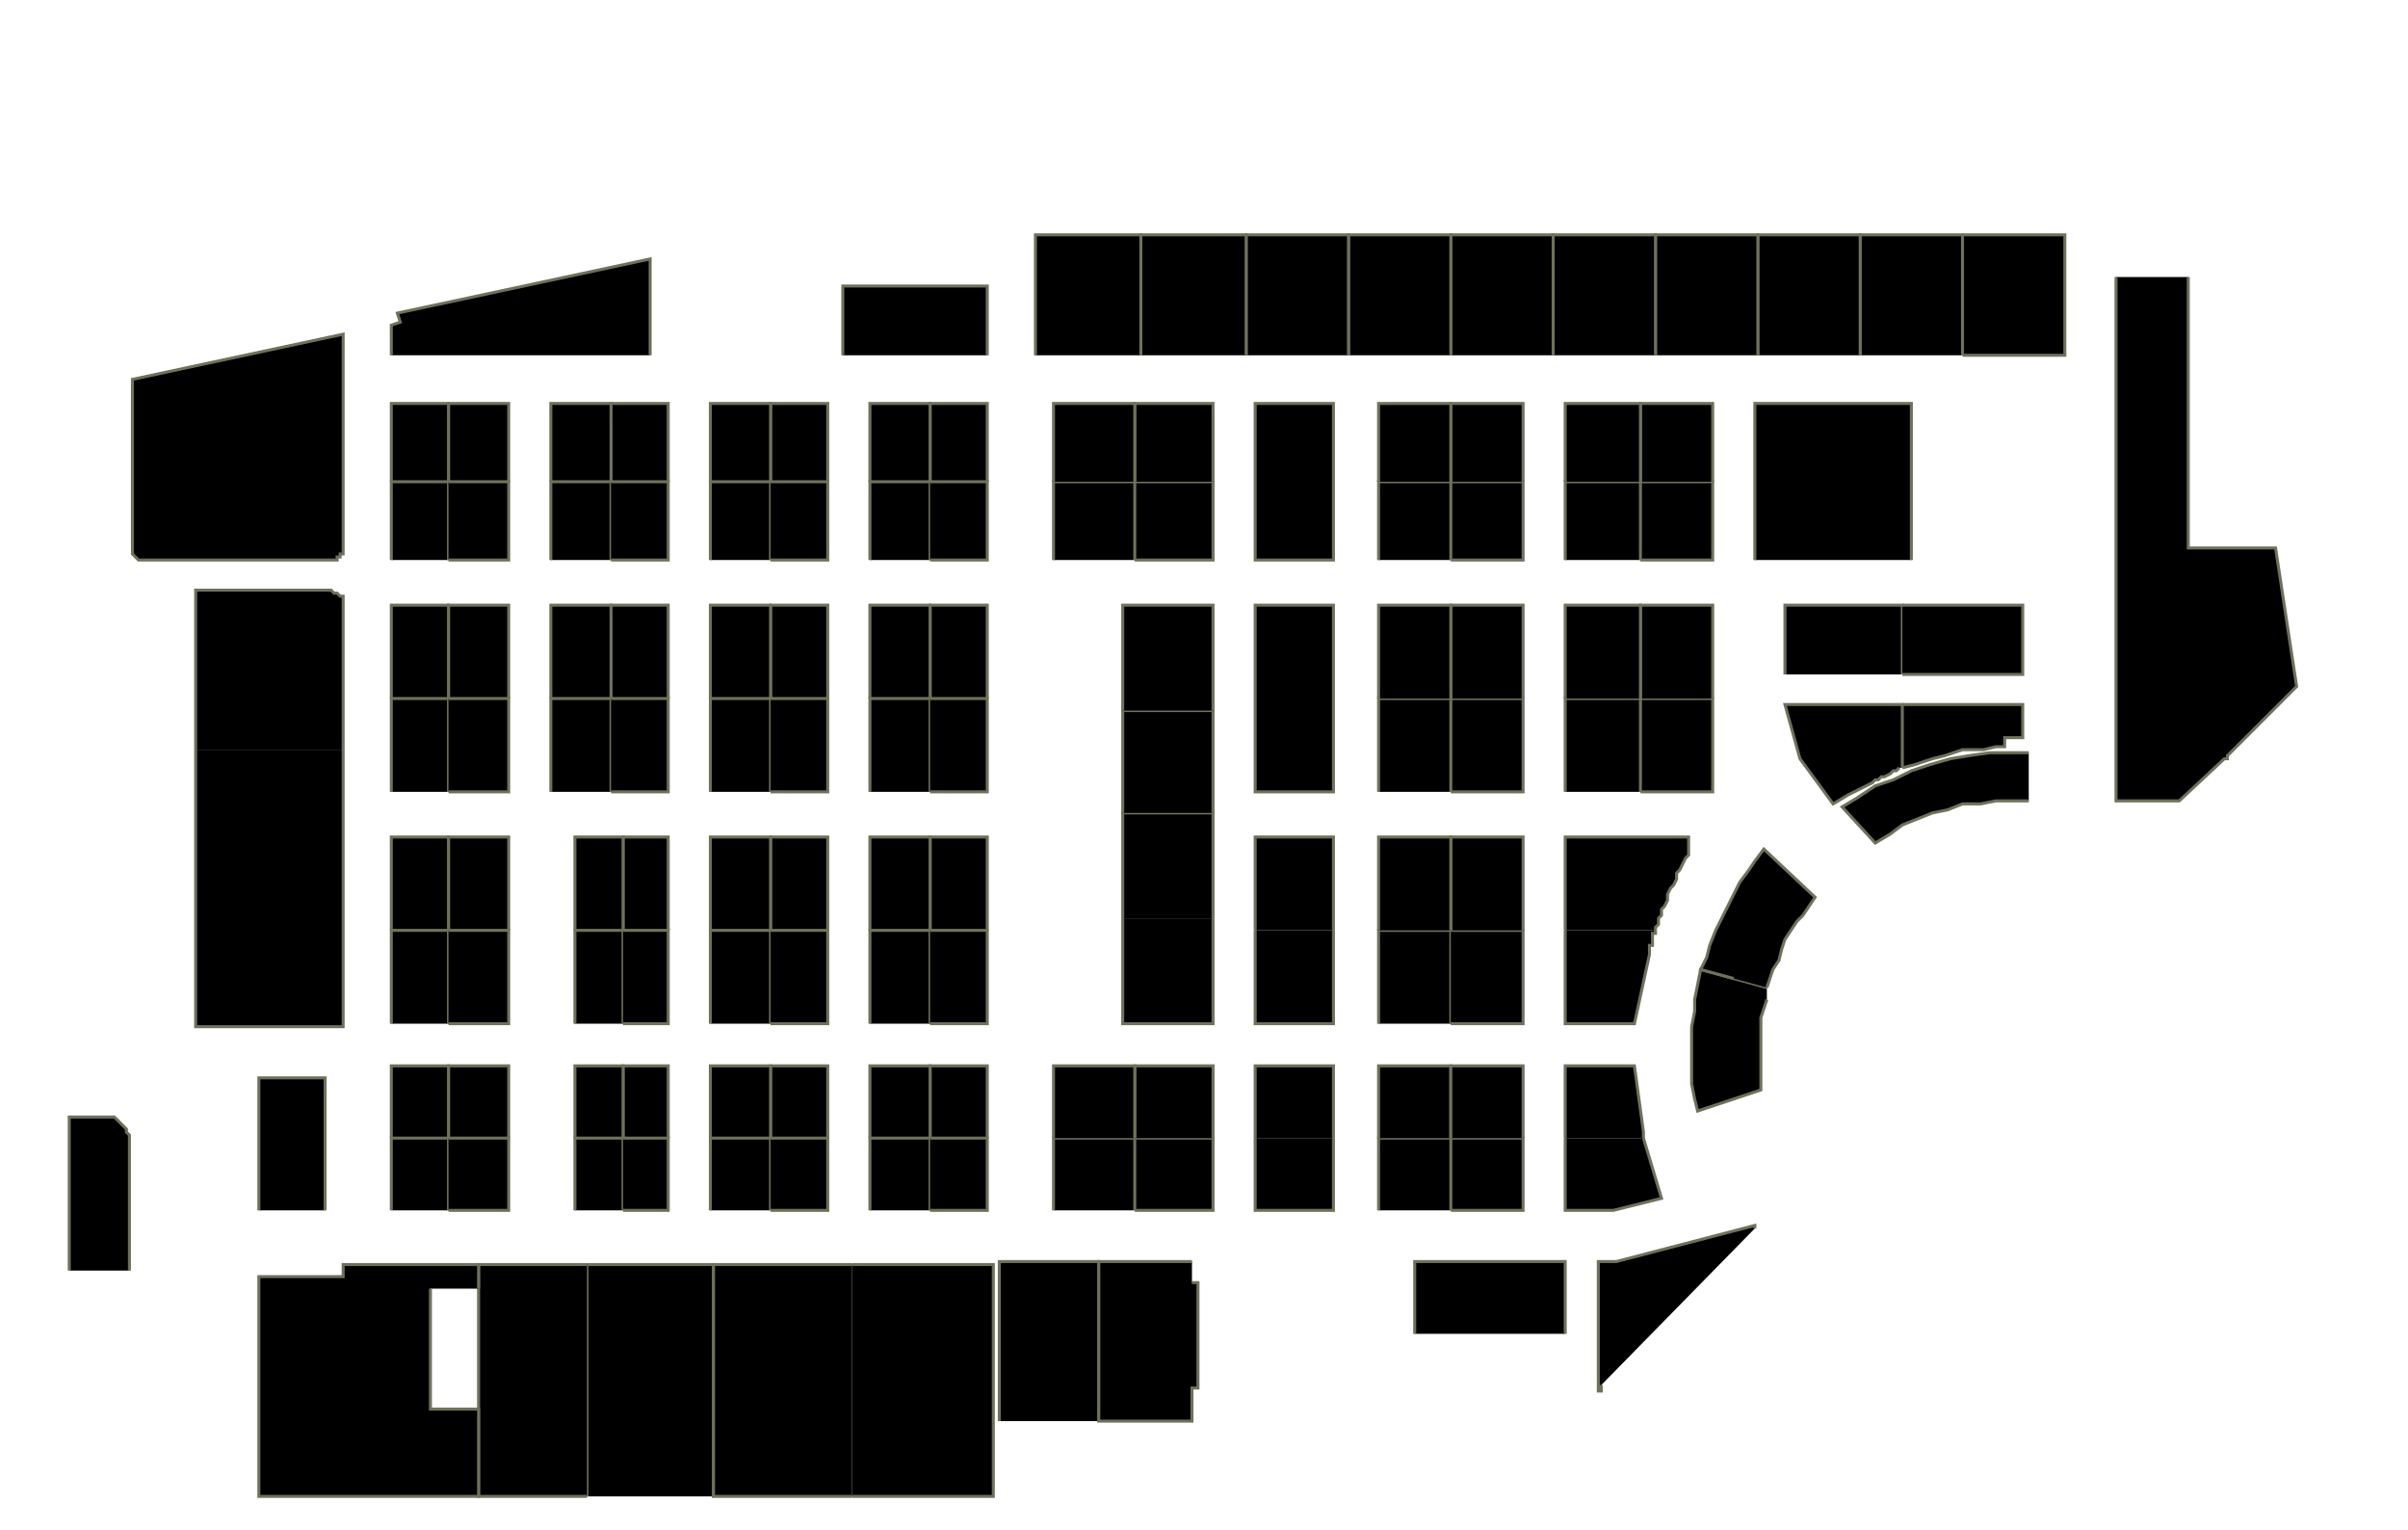 <?xml version="1.0" encoding="utf-8" ?>
<svg baseProfile="full" height="508" version="1.1" width="800" xmlns="http://www.w3.org/2000/svg" xmlns:ev="http://www.w3.org/2001/xml-events" xmlns:xlink="http://www.w3.org/1999/xlink"><defs /><g id="0A01" stroke="red"><polyline points="532,460 532,462 532,462 531,462 531,426 531,426 531,419 537,419 583,407 583,408" stroke="#6d725c" /></g><g id="0A02" stroke="red"><polyline points="546,378 552,398 536,402 520,402 520,378" stroke="#6d725c" /></g><g id="0A03" stroke="red"><polyline points="470,443 470,419 520,419 520,443" stroke="#6d725c" /></g><g id="0A04" stroke="red"><polyline points="482,378 506,378 506,402 482,402" stroke="#6d725c" /></g><g id="0A06" stroke="red"><polyline points="458,402 458,378 482,378 482,402" stroke="#6d725c" /></g><g id="0A08" stroke="red"><polyline points="443,378 443,402 417,402 417,378" stroke="#6d725c" /></g><g id="0A10" stroke="red"><polyline points="377,378 403,378 403,402 377,402" stroke="#6d725c" /></g><g id="0A11" stroke="red"><polyline points="396,426 398,426 398,461 396,461 396,468 396,468 396,472 365,472 365,419 377,419 396,419" stroke="#6d725c" /></g><g id="0A12" stroke="red"><polyline points="350,402 350,378 377,378 377,402" stroke="#6d725c" /></g><g id="0A13" stroke="red"><polyline points="332,472 332,419 365,419 365,472" stroke="#6d725c" /></g><g id="0A15" stroke="red"><polyline points="283,420 330,420 330,497 283,497" stroke="#6d725c" /></g><g id="0A17" stroke="red"><polyline points="283,497 237,497 237,420 283,420" stroke="#6d725c" /></g><g id="0A19" stroke="red"><polyline points="195,497 195,497 195,420 237,420 237,497" stroke="#6d725c" /></g><g id="0A21" stroke="red"><polyline points="195,497 159,497 159,468 159,428 159,420 195,420" stroke="#6d725c" /></g><g id="0A23" stroke="red"><polyline points="143,428 143,468 159,468 159,497 86,497 86,424 114,424 114,420 159,420 159,428" stroke="#6d725c" /></g><g id="0B01" stroke="red"><polyline points="520,378 520,354 543,354 546,376 546,378" stroke="#6d725c" /></g><g id="0B02" stroke="red"><polyline points="550,309 550,310 549,310 549,311 549,312 549,313 549,314 548,314 548,315 548,316 548,317 543,340 520,340 520,309" stroke="#6d725c" /></g><g id="0B03A" stroke="red"><polyline points="458,378 458,354 482,354 482,378" stroke="#6d725c" /></g><g id="0B03B" stroke="red"><polyline points="482,378 482,354 506,354 506,378" stroke="#6d725c" /></g><g id="0B04A" stroke="red"><polyline points="458,340 458,309 482,309 482,340" stroke="#6d725c" /></g><g id="0B04B" stroke="red"><polyline points="482,309 506,309 506,340 482,340" stroke="#6d725c" /></g><g id="0B05" stroke="red"><polyline points="417,378 417,354 443,354 443,378" stroke="#6d725c" /></g><g id="0B06" stroke="red"><polyline points="443,309 443,340 417,340 417,309" stroke="#6d725c" /></g><g id="0B07" stroke="red"><polyline points="377,378 377,354 403,354 403,378" stroke="#6d725c" /></g><g id="0B08" stroke="red"><polyline points="403,305 403,340 373,340 373,305" stroke="#6d725c" /></g><g id="0B09" stroke="red"><polyline points="350,378 350,354 377,354 377,378" stroke="#6d725c" /></g><g id="0B11A" stroke="red"><polyline points="309,378 309,354 328,354 328,378" stroke="#6d725c" /></g><g id="0B11B" stroke="red"><polyline points="289,378 289,354 309,354 309,378" stroke="#6d725c" /></g><g id="0B11C" stroke="red"><polyline points="289,402 289,378 309,378 309,402" stroke="#6d725c" /></g><g id="0B11D" stroke="red"><polyline points="309,378 328,378 328,402 309,402" stroke="#6d725c" /></g><g id="0B13A" stroke="red"><polyline points="256,378 256,354 275,354 275,378" stroke="#6d725c" /></g><g id="0B13B" stroke="red"><polyline points="236,378 236,354 256,354 256,378" stroke="#6d725c" /></g><g id="0B13C" stroke="red"><polyline points="236,402 236,378 256,378 256,402" stroke="#6d725c" /></g><g id="0B13D" stroke="red"><polyline points="256,378 275,378 275,402 256,402" stroke="#6d725c" /></g><g id="0B15A" stroke="red"><polyline points="207,378 207,354 222,354 222,378" stroke="#6d725c" /></g><g id="0B15B" stroke="red"><polyline points="191,378 191,354 207,354 207,378" stroke="#6d725c" /></g><g id="0B15C" stroke="red"><polyline points="191,402 191,378 207,378 207,402" stroke="#6d725c" /></g><g id="0B15D" stroke="red"><polyline points="207,378 222,378 222,402 207,402" stroke="#6d725c" /></g><g id="0B17A" stroke="red"><polyline points="149,378 149,354 169,354 169,378" stroke="#6d725c" /></g><g id="0B17B" stroke="red"><polyline points="130,378 130,354 149,354 149,378" stroke="#6d725c" /></g><g id="0B17C" stroke="red"><polyline points="130,402 130,378 149,378 149,402" stroke="#6d725c" /></g><g id="0B17D" stroke="red"><polyline points="149,378 169,378 169,402 149,402" stroke="#6d725c" /></g><g id="0C01" stroke="red"><polyline points="587,332 586,335 585,338 585,342 585,345 585,349 585,352 585,355 585,359 585,362 564,369 563,365 562,360 562,355 562,351 562,346 562,341 563,336 563,332 564,327 565,322 576,325 587,328" stroke="#6d725c" /></g><g id="0C01A" stroke="red"><polyline points="576,325 565,322 567,318 568,314 570,309 572,305 574,301 576,297 578,293 581,289 583,286 586,282 603,298 601,301 599,304 597,306 595,309 593,312 592,315 591,319 589,322 588,325 587,328" stroke="#6d725c" /></g><g id="0C02" stroke="red"><polyline points="545,232 569,232 569,263 545,263" stroke="#6d725c" /></g><g id="0C03" stroke="red"><polyline points="520,309 520,278 561,278 561,284 560,285 559,287 558,289 557,290 557,292 556,294 555,295 554,297 554,299 553,301 553,301 552,302 552,303 552,304 551,305 551,306 551,306 551,307 550,308 550,309" stroke="#6d725c" /></g><g id="0C04" stroke="red"><polyline points="520,263 520,232 545,232 545,263" stroke="#6d725c" /></g><g id="0C05" stroke="red"><polyline points="482,309 482,278 506,278 506,309" stroke="#6d725c" /></g><g id="0C06" stroke="red"><polyline points="482,232 506,232 506,263 482,263" stroke="#6d725c" /></g><g id="0C07" stroke="red"><polyline points="458,309 458,278 482,278 482,309" stroke="#6d725c" /></g><g id="0C08" stroke="red"><polyline points="458,263 458,232 482,232 482,263" stroke="#6d725c" /></g><g id="0C09" stroke="red"><polyline points="417,309 417,278 443,278 443,309" stroke="#6d725c" /></g><g id="0C10" stroke="red"><polyline points="443,232 443,263 417,263 417,232" stroke="#6d725c" /></g><g id="0C11" stroke="red"><polyline points="373,305 373,270 403,270 403,305" stroke="#6d725c" /></g><g id="0C12" stroke="red"><polyline points="373,270 373,236 403,236 403,270" stroke="#6d725c" /></g><g id="0C13A" stroke="red"><polyline points="309,309 309,278 328,278 328,309" stroke="#6d725c" /></g><g id="0C13B" stroke="red"><polyline points="289,309 289,278 309,278 309,309" stroke="#6d725c" /></g><g id="0C13C" stroke="red"><polyline points="289,340 289,309 309,309 309,340" stroke="#6d725c" /></g><g id="0C13D" stroke="red"><polyline points="309,309 328,309 328,340 309,340" stroke="#6d725c" /></g><g id="0C15A" stroke="red"><polyline points="256,309 256,278 275,278 275,309" stroke="#6d725c" /></g><g id="0C15B" stroke="red"><polyline points="236,309 236,278 256,278 256,309" stroke="#6d725c" /></g><g id="0C15C" stroke="red"><polyline points="236,340 236,309 256,309 256,340" stroke="#6d725c" /></g><g id="0C15D" stroke="red"><polyline points="256,309 275,309 275,340 256,340" stroke="#6d725c" /></g><g id="0C17A" stroke="red"><polyline points="207,309 207,278 222,278 222,309" stroke="#6d725c" /></g><g id="0C17B" stroke="red"><polyline points="191,309 191,278 207,278 207,309" stroke="#6d725c" /></g><g id="0C17C" stroke="red"><polyline points="191,340 191,309 207,309 207,340" stroke="#6d725c" /></g><g id="0C17D" stroke="red"><polyline points="207,309 222,309 222,340 207,340" stroke="#6d725c" /></g><g id="0C19A" stroke="red"><polyline points="149,309 149,278 169,278 169,309" stroke="#6d725c" /></g><g id="0C19B" stroke="red"><polyline points="130,309 130,278 149,278 149,309" stroke="#6d725c" /></g><g id="0C19C" stroke="red"><polyline points="130,340 130,309 149,309 149,340" stroke="#6d725c" /></g><g id="0C19D" stroke="red"><polyline points="149,309 169,309 169,340 149,340" stroke="#6d725c" /></g><g id="0D05A" stroke="red"><polyline points="632,234 672,234 672,245 666,245 666,248 663,248 659,249 656,249 652,249 649,250 646,251 642,252 639,253 636,254 632,255" stroke="#6d725c" /></g><g id="0D07A" stroke="red"><polyline points="631,255 630,256 629,256 628,257 626,258 625,258 624,259 623,259 622,260 620,261 616,263 614,264 614,264 609,267 598,252 593,234 632,234 632,255" stroke="#6d725c" /></g><g id="0D09A" stroke="red"><polyline points="593,224 593,201 632,201 632,224" stroke="#6d725c" /></g><g id="0D09B" stroke="red"><polyline points="632,201 672,201 672,224 632,224" stroke="#6d725c" /></g><g id="0D11" stroke="red"><polyline points="545,232 545,201 569,201 569,232" stroke="#6d725c" /></g><g id="0D12" stroke="red"><polyline points="545,160 569,160 569,186 545,186" stroke="#6d725c" /></g><g id="0D13" stroke="red"><polyline points="520,232 520,201 545,201 545,232" stroke="#6d725c" /></g><g id="0D14" stroke="red"><polyline points="520,186 520,160 545,160 545,186" stroke="#6d725c" /></g><g id="0D15" stroke="red"><polyline points="482,232 482,201 506,201 506,232" stroke="#6d725c" /></g><g id="0D16" stroke="red"><polyline points="482,160 506,160 506,186 482,186" stroke="#6d725c" /></g><g id="0D17" stroke="red"><polyline points="458,232 458,201 482,201 482,232" stroke="#6d725c" /></g><g id="0D18" stroke="red"><polyline points="458,186 458,160 482,160 482,186" stroke="#6d725c" /></g><g id="0D19" stroke="red"><polyline points="417,232 417,201 443,201 443,232" stroke="#6d725c" /></g><g id="0D20" stroke="red"><polyline points="443,160 443,186 417,186 417,160" stroke="#6d725c" /></g><g id="0D21" stroke="red"><polyline points="373,236 373,201 403,201 403,236" stroke="#6d725c" /></g><g id="0D22" stroke="red"><polyline points="377,160 403,160 403,186 377,186" stroke="#6d725c" /></g><g id="0D23A" stroke="red"><polyline points="309,232 309,201 328,201 328,232" stroke="#6d725c" /></g><g id="0D23B" stroke="red"><polyline points="289,232 289,201 309,201 309,232" stroke="#6d725c" /></g><g id="0D23C" stroke="red"><polyline points="289,263 289,232 309,232 309,263" stroke="#6d725c" /></g><g id="0D23D" stroke="red"><polyline points="309,232 328,232 328,263 309,263" stroke="#6d725c" /></g><g id="0D24" stroke="red"><polyline points="350,186 350,160 377,160 377,186" stroke="#6d725c" /></g><g id="0D25A" stroke="red"><polyline points="256,232 256,201 275,201 275,232" stroke="#6d725c" /></g><g id="0D25B" stroke="red"><polyline points="236,232 236,201 256,201 256,232" stroke="#6d725c" /></g><g id="0D25C" stroke="red"><polyline points="236,263 236,232 256,232 256,263" stroke="#6d725c" /></g><g id="0D25D" stroke="red"><polyline points="256,232 275,232 275,263 256,263" stroke="#6d725c" /></g><g id="0D27A" stroke="red"><polyline points="203,232 203,201 222,201 222,232" stroke="#6d725c" /></g><g id="0D27B" stroke="red"><polyline points="183,232 183,201 203,201 203,232" stroke="#6d725c" /></g><g id="0D27C" stroke="red"><polyline points="183,263 183,232 203,232 203,263" stroke="#6d725c" /></g><g id="0D27D" stroke="red"><polyline points="203,232 222,232 222,263 203,263" stroke="#6d725c" /></g><g id="0D29A" stroke="red"><polyline points="149,232 149,201 169,201 169,232" stroke="#6d725c" /></g><g id="0D29B" stroke="red"><polyline points="130,232 130,201 149,201 149,232" stroke="#6d725c" /></g><g id="0D29C" stroke="red"><polyline points="130,263 130,232 149,232 149,263" stroke="#6d725c" /></g><g id="0D29D" stroke="red"><polyline points="149,232 169,232 169,263 149,263" stroke="#6d725c" /></g><g id="0E04" stroke="red"><polyline points="652,78 686,78 686,118 652,118" stroke="#6d725c" /></g><g id="0E06" stroke="red"><polyline points="618,118 618,78 652,78 652,118" stroke="#6d725c" /></g><g id="0E08" stroke="red"><polyline points="584,118 584,78 618,78 618,118" stroke="#6d725c" /></g><g id="0E09" stroke="red"><polyline points="583,186 583,134 635,134 635,186" stroke="#6d725c" /></g><g id="0E10" stroke="red"><polyline points="550,118 550,78 584,78 584,118" stroke="#6d725c" /></g><g id="0E11" stroke="red"><polyline points="545,160 545,134 569,134 569,160" stroke="#6d725c" /></g><g id="0E12" stroke="red"><polyline points="516,118 516,78 550,78 550,118" stroke="#6d725c" /></g><g id="0E13" stroke="red"><polyline points="520,160 520,134 545,134 545,160" stroke="#6d725c" /></g><g id="0E14" stroke="red"><polyline points="482,118 482,78 516,78 516,118" stroke="#6d725c" /></g><g id="0E15" stroke="red"><polyline points="482,160 482,134 506,134 506,160" stroke="#6d725c" /></g><g id="0E16" stroke="red"><polyline points="448,118 448,78 482,78 482,118" stroke="#6d725c" /></g><g id="0E17" stroke="red"><polyline points="458,160 458,134 482,134 482,160" stroke="#6d725c" /></g><g id="0E18" stroke="red"><polyline points="414,118 414,78 448,78 448,118" stroke="#6d725c" /></g><g id="0E19" stroke="red"><polyline points="417,160 417,134 443,134 443,160" stroke="#6d725c" /></g><g id="0E20" stroke="red"><polyline points="379,118 379,78 414,78 414,118" stroke="#6d725c" /></g><g id="0E21" stroke="red"><polyline points="377,160 377,134 403,134 403,160" stroke="#6d725c" /></g><g id="0E22" stroke="red"><polyline points="344,118 344,78 379,78 379,118" stroke="#6d725c" /></g><g id="0E23" stroke="red"><polyline points="350,160 350,134 377,134 377,160" stroke="#6d725c" /></g><g id="0E24" stroke="red"><polyline points="280,118 280,95 328,95 328,118" stroke="#6d725c" /></g><g id="0E25A" stroke="red"><polyline points="309,160 309,134 328,134 328,160" stroke="#6d725c" /></g><g id="0E25B" stroke="red"><polyline points="289,160 289,134 309,134 309,160" stroke="#6d725c" /></g><g id="0E25C" stroke="red"><polyline points="289,186 289,160 309,160 309,160 309,186" stroke="#6d725c" /></g><g id="0E25D" stroke="red"><polyline points="309,160 328,160 328,186 309,186" stroke="#6d725c" /></g><g id="0E26" stroke="red"><polyline points="130,118 130,108 133,107 132,104 216,86 216,118" stroke="#6d725c" /></g><g id="0E27A" stroke="red"><polyline points="256,160 256,134 275,134 275,160" stroke="#6d725c" /></g><g id="0E27B" stroke="red"><polyline points="236,160 236,134 256,134 256,160" stroke="#6d725c" /></g><g id="0E27C" stroke="red"><polyline points="236,186 236,160 256,160 256,186" stroke="#6d725c" /></g><g id="0E27D" stroke="red"><polyline points="256,160 275,160 275,186 256,186" stroke="#6d725c" /></g><g id="0E29A" stroke="red"><polyline points="203,160 203,134 222,134 222,160" stroke="#6d725c" /></g><g id="0E29B" stroke="red"><polyline points="183,160 183,134 203,134 203,160" stroke="#6d725c" /></g><g id="0E29C" stroke="red"><polyline points="183,186 183,160 203,160 203,186" stroke="#6d725c" /></g><g id="0E29D" stroke="red"><polyline points="203,160 222,160 222,186 203,186" stroke="#6d725c" /></g><g id="0E31A" stroke="red"><polyline points="149,160 149,134 169,134 169,160" stroke="#6d725c" /></g><g id="0E31B" stroke="red"><polyline points="130,160 130,134 149,134 149,160" stroke="#6d725c" /></g><g id="0E31C" stroke="red"><polyline points="130,186 130,160 149,160 149,186" stroke="#6d725c" /></g><g id="0E31D" stroke="red"><polyline points="149,160 169,160 169,186 149,186" stroke="#6d725c" /></g><g id="0F02" stroke="red"><polyline points="44,152 44,126 114,111 114,152" stroke="#6d725c" /></g><g id="0F03" stroke="red"><polyline points="114,152 114,182 114,182 114,183 114,184 113,184 113,185 112,185 112,186 111,186 110,186 110,186 49,186 48,186 47,186 47,186 46,186 45,185 45,185 44,184 44,183 44,183 44,182 44,152" stroke="#6d725c" /></g><g id="0F04" stroke="red"><polyline points="65,249 65,196 110,196 110,196 111,197 112,197 112,197 113,198 114,198 114,199 114,200 114,200 114,201 114,249" stroke="#6d725c" /></g><g id="0F05" stroke="red"><polyline points="114,249 114,341 65,341 65,249" stroke="#6d725c" /></g><g id="0F07" stroke="red"><polyline points="727,92 727,92 727,182 756,182 763,228 740,251 740,252 739,252 724,266 703,266 703,92" stroke="#6d725c" /></g><g id="0T01" stroke="red"><polyline points="23,422 23,371 35,371 36,371 37,371 38,371 39,372 40,373 41,374 42,375 42,376 43,377 43,379 43,422" stroke="#6d725c" /></g><g id="0T02" stroke="red"><polyline points="674,266 668,266 663,266 658,267 652,267 647,269 642,270 637,272 632,274 628,277 623,280 612,268 612,268 617,265 623,261 629,259 635,256 641,254 648,252 654,251 661,250 667,250 674,250" stroke="#6d725c" /></g><g id="0Y01" stroke="red"><polyline points="86,402 86,358 108,358 108,402" stroke="#6d725c" /></g></svg>